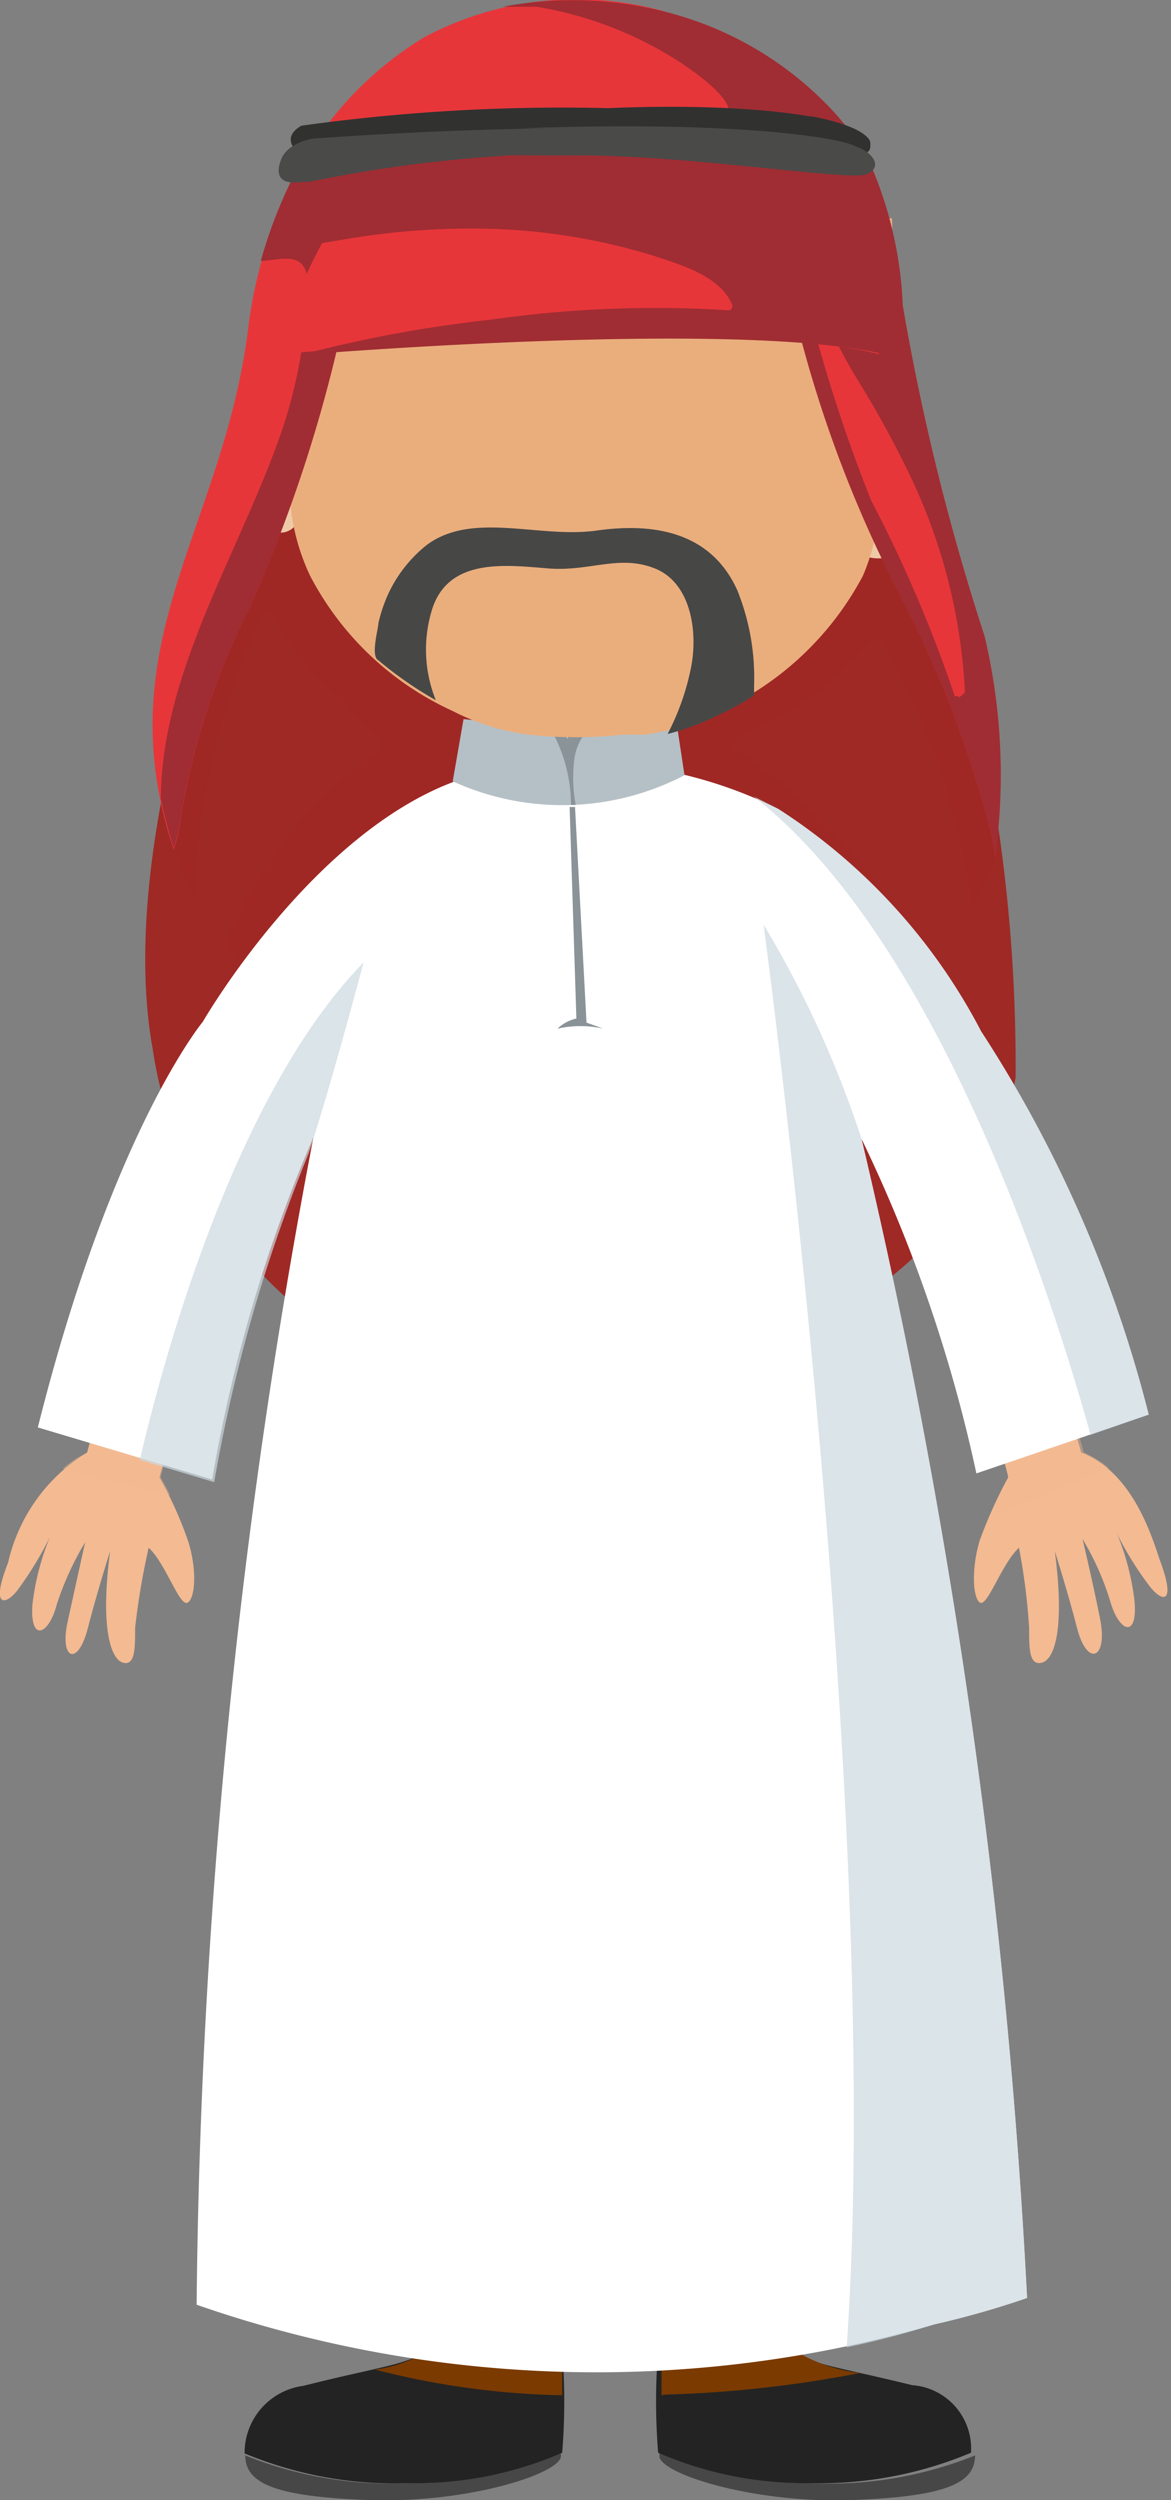 <svg xmlns="http://www.w3.org/2000/svg" viewBox="0 0 17.33 36.99"><rect x="0" y="0" width="17.33" height="36.99" fill="#808080" stroke="none"/><defs><style>.cls-1{isolation:isolate;}.cls-2,.cls-3{fill:#9f2925;}.cls-3{opacity:0.6;}.cls-11,.cls-20,.cls-24,.cls-26,.cls-3,.cls-4,.cls-5,.cls-8{mix-blend-mode:multiply;}.cls-4,.cls-5{fill:#f4ba92;}.cls-5{opacity:0.4;}.cls-6{fill:#f4d9bf;}.cls-7,.cls-8{fill:#ec4c54;}.cls-9{fill:#474747;}.cls-10{fill:#232323;}.cls-11{fill:#7a3a00;}.cls-12{fill:#fff;}.cls-13{fill:#b5c0c6;}.cls-14{fill:#8a9397;}.cls-15{fill:#efcaa6;}.cls-16{fill:#c39368;}.cls-17{fill:#eaae7d;}.cls-18{fill:#474746;}.cls-19{fill:#e7363a;}.cls-20{opacity:0.7;}.cls-21{fill:#ccd8df;}.cls-22{fill:#a02d33;}.cls-23,.cls-24{fill:#313130;}.cls-25,.cls-26{fill:#4a4a49;}</style></defs><g class="cls-1"><g id="Layer_2" data-name="Layer 2"><g id="Layer_1-2" data-name="Layer 1"><path class="cls-2" d="M2.26,15.52A6.13,6.13,0,0,0,5.36,20c2.73,1.36,8.77.28,9.67-4.05A24.35,24.35,0,0,0,14.56,11c-.48-1.81-2.25-5.9-2.25-5.9L4.18,6.24S1.59,11.84,2.26,15.52Z"/><path class="cls-3" d="M14.28,9.25a39.25,39.25,0,0,0-2.15-4.12l-7.74.78S1.92,9.82,2.56,12.39a3.32,3.32,0,0,0,.32.89,10.53,10.53,0,0,1,1-4.15S4,9,4,9.07a7.41,7.41,0,0,0,1.62,1.86c.07.05,0,.14,0,.17a6.26,6.26,0,0,0-2.14,2.55l-.16.3a4.85,4.85,0,0,0,2.19,1.54c2.1.76,6.22.42,8.21-1.31a8.85,8.85,0,0,0-2.84-3.1c-.07,0,0-.13,0-.16a5.21,5.21,0,0,0,2-1.41s.12-.1.16,0a10.19,10.19,0,0,1,1.34,3.94,2.83,2.83,0,0,0,.34-.75A12.54,12.54,0,0,0,14.28,9.25Z"/><path class="cls-4" d="M16,21.49s-.21-.8-.3-.71l-1,.3c.07.23.22.73.22.78a6.82,6.82,0,0,0-.42.93c-.12.39-.11.84,0,.92s.32-.57.58-.81a9.27,9.27,0,0,1,.15,1.18c0,.31,0,.57.19.52s.34-.51.19-1.65c0,0,.18.56.33,1.14s.46.46.34-.14-.26-1.18-.26-1.18a4.08,4.08,0,0,1,.41.92c.13.46.41.56.36,0a3.72,3.72,0,0,0-.26-1,4.88,4.88,0,0,0,.5.8c.18.22.38.24.13-.42C17,22.57,16.7,21.76,16,21.49Z"/><path class="cls-5" d="M14.67,22.42c.59-.2,1.16-.46,1.74-.7a1.54,1.54,0,0,0-.37-.23s-.21-.8-.3-.71l-1,.3c.07.23.22.73.22.78S14.8,22.12,14.67,22.42Z"/><path class="cls-4" d="M1.29,21.49s.2-.8.3-.71l1,.3c-.08.23-.22.73-.23.78a5.71,5.71,0,0,1,.42.93c.13.39.12.84,0,.92s-.32-.57-.58-.81A10.93,10.93,0,0,0,2,24.08c0,.31,0,.57-.18.52s-.34-.51-.19-1.65c0,0-.18.56-.33,1.14S.88,24.55,1,24s.26-1.18.26-1.18a4.4,4.4,0,0,0-.42.92c-.12.46-.4.56-.36,0a3.72,3.72,0,0,1,.26-1,5.29,5.29,0,0,1-.49.8c-.18.22-.39.24-.13-.42A2.58,2.58,0,0,1,1.29,21.49Z"/><path class="cls-5" d="M2.52,22.12l-.14-.26c0-.05.15-.55.23-.78l-1-.3c-.1-.09-.3.71-.3.71a1.23,1.23,0,0,0-.38.24C1.44,21.89,2,22,2.52,22.12Z"/><path class="cls-6" d="M8.15,32.25C8.07,29.89,8,26.13,8,26.13l-1.5-.33.29,6.45A10.64,10.64,0,0,0,8.15,32.25Z"/><path class="cls-7" d="M8.15,32.25a10.64,10.64,0,0,1-1.39,0l.1,2.13h0a.56.56,0,0,1,.64.46,2.31,2.31,0,0,0,.75-.06q0-.41-.06-.9C8.2,33.56,8.18,33,8.15,32.25Z"/><path class="cls-8" d="M8.22,33.87c0-.31,0-.9-.07-1.62l-.39,0a3.52,3.52,0,0,1,0,1.37.74.74,0,0,1-.32.5,1.15,1.15,0,0,1-.63.14v.1h0a.56.56,0,0,1,.64.46,2.31,2.31,0,0,0,.75-.06Q8.25,34.36,8.22,33.87Z"/><path class="cls-9" d="M6.06,36.74a5.78,5.78,0,0,1-2.43-.41c0,.41.43.61,1.83.66s2.75-.36,2.84-.63a.64.64,0,0,0,0-.07A5.44,5.44,0,0,1,6.06,36.74Z"/><path class="cls-10" d="M6.06,36.74a5.44,5.44,0,0,0,2.26-.45,9.44,9.44,0,0,0,0-1.52,2.31,2.31,0,0,1-.75.06.56.56,0,0,0-.64-.46h0a.9.9,0,0,0-.55.38C6,35,5.68,35,4.49,35.3a1,1,0,0,0-.87,1v0A5.78,5.78,0,0,0,6.06,36.74Z"/><path class="cls-11" d="M8.32,35.44c0-.19,0-.42,0-.67a2.31,2.31,0,0,1-.75.06.56.56,0,0,0-.64-.46h0a.9.9,0,0,0-.55.38,2,2,0,0,1-.83.31A12,12,0,0,0,8.32,35.44Z"/><path class="cls-6" d="M9.87,32.25c.08-2.36.18-6.12.18-6.12l1.5-.33-.29,6.45A10.64,10.64,0,0,1,9.87,32.25Z"/><path class="cls-7" d="M9.87,32.25a10.64,10.64,0,0,0,1.39,0l-.1,2.13h0a.56.56,0,0,0-.64.46,2.31,2.31,0,0,1-.75-.06q0-.41.06-.9C9.82,33.56,9.84,33,9.87,32.25Z"/><path class="cls-8" d="M9.8,33.87c0-.31,0-.9.07-1.62l.39,0a3.52,3.52,0,0,0,0,1.37.74.74,0,0,0,.32.5,1.15,1.15,0,0,0,.63.14v.1h0a.56.56,0,0,0-.64.46,2.31,2.31,0,0,1-.75-.06Q9.77,34.36,9.8,33.87Z"/><path class="cls-9" d="M12,36.74a5.78,5.78,0,0,0,2.43-.41c0,.41-.43.61-1.83.66s-2.75-.36-2.84-.63a.64.64,0,0,1,0-.07A5.49,5.49,0,0,0,12,36.74Z"/><path class="cls-10" d="M12,36.74a5.49,5.49,0,0,1-2.26-.45,9.44,9.44,0,0,1,0-1.52,2.31,2.31,0,0,0,.75.06.56.56,0,0,1,.64-.46h0a.9.9,0,0,1,.55.38c.29.23.63.25,1.82.54a.94.94,0,0,1,.87,1v0A5.78,5.78,0,0,1,12,36.74Z"/><path class="cls-11" d="M9.84,35.43a17.51,17.51,0,0,0,2.89-.32,2.41,2.41,0,0,1-1-.35.9.9,0,0,0-.55-.38h0a.56.56,0,0,0-.64.46,2.31,2.31,0,0,1-.75-.06c0,.25,0,.47,0,.66Z"/><path class="cls-12" d="M14.45,21.8,17,20.93a18.85,18.85,0,0,0-2.48-5.67,8.67,8.67,0,0,0-3-3.29,6.57,6.57,0,0,0-4-.6C5,11.65,3,15.12,3,15.12s-1.34,1.61-2.44,6l2.58.77a22.29,22.29,0,0,1,1.5-5.07A96.28,96.28,0,0,0,2.91,34.1a18,18,0,0,0,10.92.29A13.05,13.05,0,0,0,15.2,34a95.86,95.86,0,0,0-2.45-17.15A22.06,22.06,0,0,1,14.45,21.8Z"/><path class="cls-13" d="M6.86,10.64l-.16.92a3.91,3.91,0,0,0,3.43-.09L10,10.61l-1.34.16-.22.17-.14-.16Z"/><path class="cls-14" d="M8.5,11.23a.79.79,0,0,1,.24-.47H8.62l-.22.17-.14-.16H8.14a2.27,2.27,0,0,1,.31,1.14h.07A2.23,2.23,0,0,1,8.5,11.23Z"/><path class="cls-15" d="M13.58,6.75c-.36-.18-.61.08-.8.29a0,0,0,0,0,0,0,1,1,0,0,0-.23.85c.05.28.27.43.63.35a.91.91,0,0,0,.63-.79A.62.62,0,0,0,13.58,6.75Z"/><path class="cls-16" d="M13.45,7.36c-.09-.11-.29-.06-.4,0a.67.67,0,0,0-.16.12l-.06.07a.64.64,0,0,1,0,.07s0,0,0,0l0,0A.43.43,0,0,1,13,7.5a.38.38,0,0,1,.38-.09S13.48,7.39,13.45,7.36Z"/><path class="cls-15" d="M4.5,7.27c0-.19,0-.47-.16-.63a.41.41,0,0,0-.13-.08.49.49,0,0,0-.73.07,1,1,0,0,0,.4,1.17C4.39,8.08,4.52,7.57,4.5,7.27Z"/><path class="cls-16" d="M4.17,7a.38.38,0,0,0-.41,0A0,0,0,0,0,3.8,7a.47.47,0,0,1,.31,0,.46.46,0,0,1,.2.26h.05C4.39,7.17,4.28,7,4.17,7Z"/><path class="cls-17" d="M13.2,3.23,8.68,3.3,4.16,3.23c0,.47.07,2.56.08,3a9.53,9.53,0,0,0,.08,1.41,3.19,3.19,0,0,0,.27.88,4.47,4.47,0,0,0,2.11,2,3.41,3.41,0,0,0,1.12.35,6.52,6.52,0,0,0,1.4,0h.32a3.43,3.43,0,0,0,1.11-.35,4.54,4.54,0,0,0,2.12-2A3.16,3.16,0,0,0,13,7.67a8.34,8.34,0,0,0,.08-1.41C13.12,5.79,13.23,3.7,13.2,3.23Z"/><path class="cls-18" d="M10.91,8.73c-.39-.86-1.23-1-2.08-.88S7,7.56,6.32,8.06a2,2,0,0,0-.58.74,2.3,2.3,0,0,0-.14.42c0,.08-.12.49,0,.55a5.6,5.6,0,0,0,.85.59A2,2,0,0,1,6.4,9c.25-.75,1.09-.64,1.71-.59s1.05-.21,1.58,0,.64.92.54,1.45a3.69,3.69,0,0,1-.35,1,3.72,3.72,0,0,0,.77-.29,4.16,4.16,0,0,0,.51-.28l0-.15A3.45,3.45,0,0,0,10.91,8.73Z"/><path class="cls-19" d="M12.92,2.53a3.52,3.52,0,0,0-.54-.82A5.07,5.07,0,0,0,9.94.2,4.8,4.8,0,0,0,6.28.55,5.17,5.17,0,0,0,4.73,2a6.58,6.58,0,0,0-1.05,2.8c-.35,3-2.13,4.7-1.11,7.77l.07-.23A10.5,10.5,0,0,1,3.69,9,21.47,21.47,0,0,0,5.14,4.47h6.58a18.43,18.43,0,0,0,1.53,4.2,16.22,16.22,0,0,1,1.42,3.66l.06.33a8.91,8.91,0,0,0-.16-3.25,34.57,34.57,0,0,1-1.21-4.89A5.85,5.85,0,0,0,12.92,2.53Z"/><path class="cls-14" d="M8.25,15.22a1.54,1.54,0,0,1,.68,0l-.25-.09-.17-3.19H8.43l.1,3.13A.59.59,0,0,0,8.25,15.22Z"/><g class="cls-20"><path class="cls-21" d="M16.14,21.23l.86-.3a18.85,18.85,0,0,0-2.48-5.67,8.67,8.67,0,0,0-3-3.29l-.37-.19C14,14,15.68,19.58,16.14,21.23Z"/><path class="cls-21" d="M2.07,21.6l1.1.33a23.36,23.36,0,0,1,1.4-4.87c.33-1,.81-2.82.81-2.82C3.47,16.2,2.41,20.13,2.07,21.6Z"/><path class="cls-21" d="M12.53,34.73a13.14,13.14,0,0,0,1.3-.34A13.05,13.05,0,0,0,15.2,34a95.86,95.86,0,0,0-2.45-17.15,15.4,15.4,0,0,0-1.45-3.17S13.08,26.83,12.53,34.73Z"/></g><path class="cls-22" d="M14.57,9.41a34.57,34.57,0,0,1-1.21-4.89,5.85,5.85,0,0,0-.44-2,3.52,3.52,0,0,0-.54-.82A5.07,5.07,0,0,0,9.94.2,5.56,5.56,0,0,0,7.44.1l.5,0A5.57,5.57,0,0,1,10,.88c.13.08,1.08.7.69.88a.78.78,0,0,1-.34,0H9.86c-.46,0-.91,0-1.36,0-.88.07-1.76.2-2.63.34a8,8,0,0,0-1.46.38,6.85,6.85,0,0,0-.55,1.38c.19,0,.51-.11.63.08s0,.29,0,.41,0,.42,0,.64A7.14,7.14,0,0,1,4.09,6.6c-.63,1.71-1.7,3.4-1.71,5.22.05.23.11.47.19.73l.07-.23A10.5,10.5,0,0,1,3.69,9,21.47,21.47,0,0,0,5.14,4.47h6.58a18.43,18.43,0,0,0,1.53,4.2,16.22,16.22,0,0,1,1.42,3.66l.06.33A8.91,8.91,0,0,0,14.57,9.41ZM11.13,4.1a11.8,11.8,0,0,1-1.88,0c-.65,0-1.3,0-1.94,0l-1.06,0c-.23,0-.45,0-.68.07s-.25,0-.33-.11,0-.19,0-.29c0-.31.47-.43.71-.48a7.8,7.8,0,0,1,1.93-.1,12.79,12.79,0,0,1,2.14.28c.34.08.91.18,1.12.49C11.21,4.06,11.17,4.1,11.13,4.1Zm3,6.2a20.07,20.07,0,0,0-1.24-2.9,23.33,23.33,0,0,1-1-3.15v0l0-.06s.08-.11.1-.06a7.56,7.56,0,0,0,.72,1.52A15,15,0,0,1,13.45,7a8.35,8.35,0,0,1,.83,3.24S14.19,10.35,14.18,10.3Z"/><path class="cls-19" d="M5.25,2.82A7.63,7.63,0,0,0,4.11,5.24s6.67-.57,8.9,0a10.25,10.25,0,0,0-1.16-2.43C11.22,2,6,2.3,5.25,2.82Z"/><path class="cls-22" d="M11.94,2.73c-.63-.85-6-.54-6.68,0a6,6,0,0,0-.51.87l.42-.07a11,11,0,0,1,2.22-.14,9.15,9.15,0,0,1,2.27.39c.38.13,1,.29,1.18.74,0,0,0,.08-.07.07a17.2,17.2,0,0,0-3.51.14,19.29,19.29,0,0,0-2.81.52c1.41-.11,6.72-.48,8.67,0A10.72,10.72,0,0,0,11.94,2.73Z"/><path class="cls-23" d="M4.36,2.2s-.18-.18.1-.34A27.89,27.89,0,0,1,9,1.6c2.11-.09,3.93.13,3.88.57,0,0,0,.13-.15.08S10.25,1.63,4.36,2.2Z"/><path class="cls-24" d="M12,1.72h0a.82.82,0,0,1-.53.12c-.44,0-.87,0-1.3,0l-1.38,0c-1.46.07-3.09-.17-4.43.37h0c5.89-.57,8.27-.1,8.37,0s.15-.08.15-.08C12.9,2,12.56,1.82,12,1.72Z"/><path class="cls-25" d="M4.64,2.05s-.38.05-.48.31,0,.41.42.31a23.31,23.31,0,0,1,3.94-.41c1.68,0,4,.38,4.25.28s.16-.28-.1-.37S9.91,1.68,4.64,2.05Z"/><path class="cls-26" d="M12.67,2.17c-.21-.13-1.77-.39-5-.27h.07c.53,0,1.07,0,1.59.07l.75.07a2,2,0,0,1,.49.07s0,.06,0,.07c-1,0-2,.06-3,.12l1,0c1.68,0,4,.38,4.25.28S12.93,2.26,12.67,2.17Z"/><path class="cls-26" d="M4.43,2.69l.15,0A20.62,20.62,0,0,1,7.51,2.3,19.8,19.8,0,0,0,4.43,2.69Z"/></g></g></g></svg>